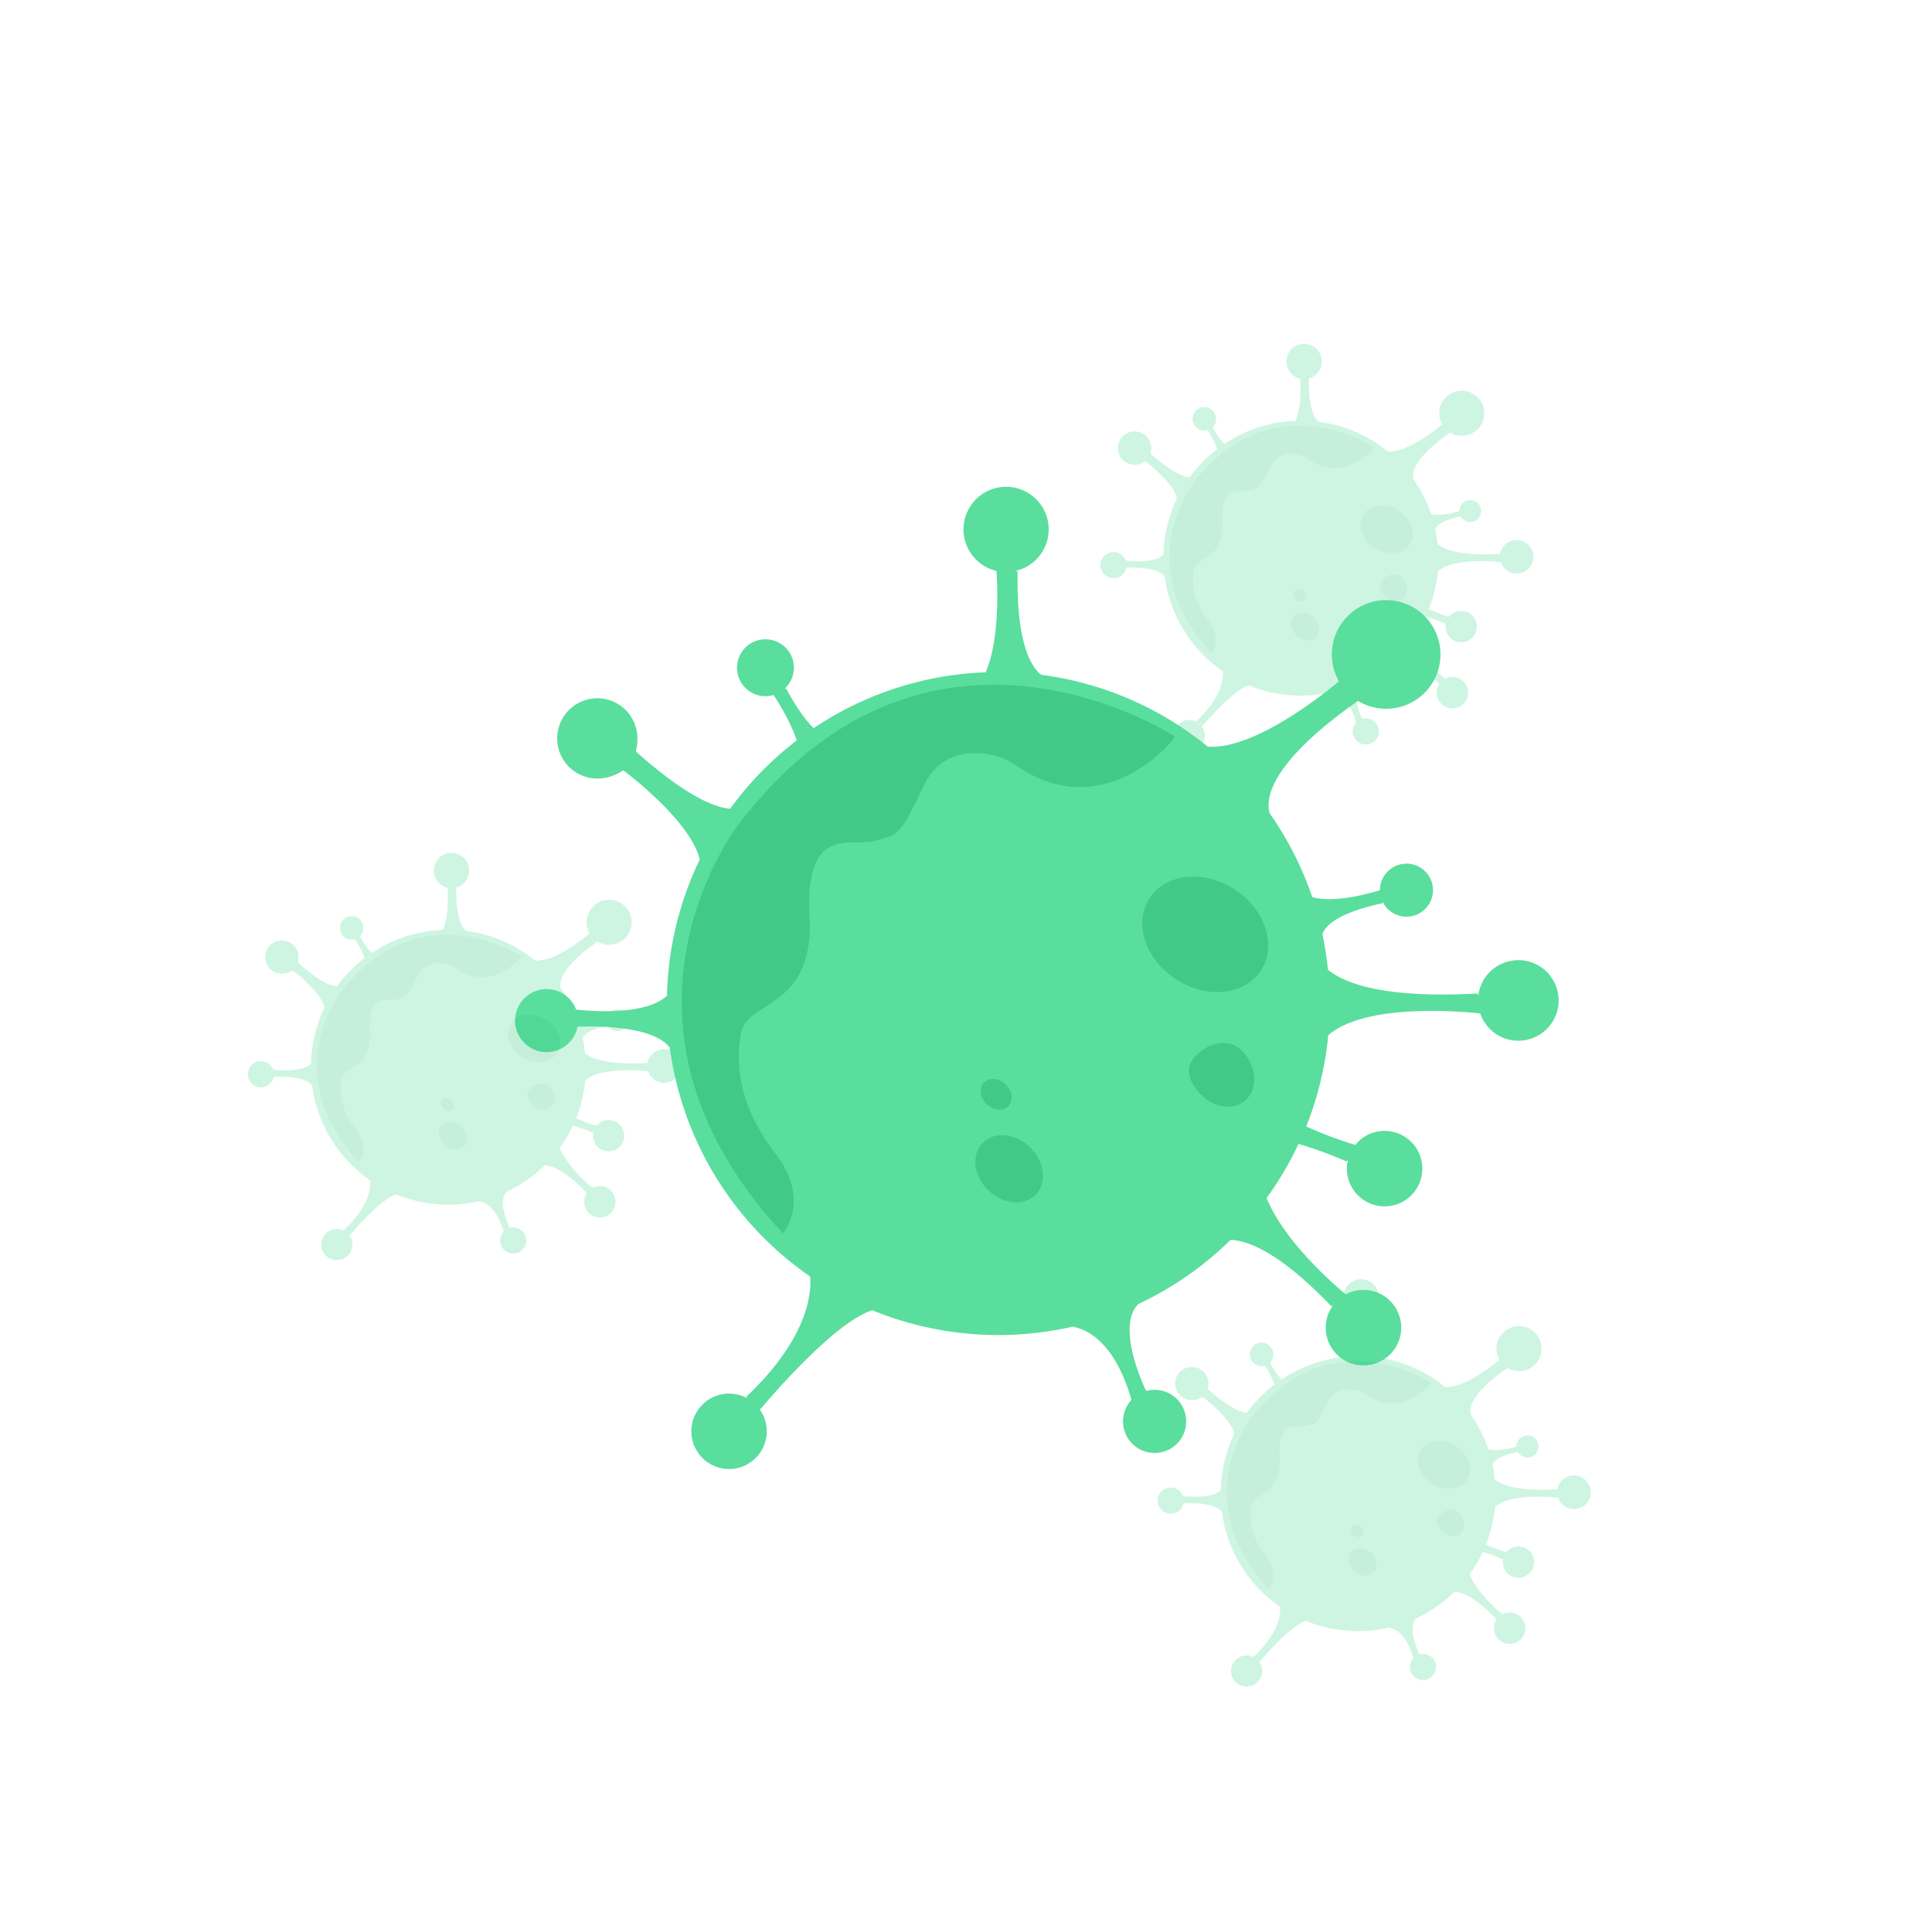 <svg id="coronaos" xmlns="http://www.w3.org/2000/svg" viewBox="0 0 911 910"><defs><style>.cls-1{fill:#59de9d;}.cls-2{fill:#41c987;}.cls-3{opacity:0.3;}</style></defs><title>Coronavirus_hombre-05</title><path class="cls-1" d="M726.72,456A19.06,19.06,0,0,0,697,469.74l-.25-1.35c-43.73,2.39-62.5-4.6-70.56-11.2a155.67,155.67,0,0,0-2.62-16.7c1-3.36,6-9.91,28.42-14.68l-.13-.89a12.5,12.5,0,1,0-1.16-5.23c-2.71.86-21.22,6.45-31.94,3.25a155.5,155.5,0,0,0-20-39.4c-1.79-5.41-2.23-22.36,41.43-53l-.2-.32a25.61,25.61,0,1,0-8.62-9c-8.3,6.91-40.41,32.37-61.9,30.79a155.66,155.66,0,0,0-78.53-33.87c-4.91-3.89-11.8-15.3-11.08-48.77l-1.44-.11a20.08,20.08,0,1,0-8.57-.12c.32,4.25,2,31.58-5.07,47.82a155.52,155.52,0,0,0-81.15,26.36c-3.66-3.69-8-9.55-13-18.83l-.87.41a13.41,13.41,0,1,0-5,2.76c1.24,1.84,7.62,11.6,10.94,21.4a157.47,157.47,0,0,0-31.41,32.21c-6.29-.41-19.67-4.86-44.49-27a23.34,23.34,0,0,0,.77-6.05,18.92,18.92,0,1,0-19,18.83,21.75,21.75,0,0,0,12.32-3.9c6.25,4.76,32.07,25.28,36.06,42.09a155.54,155.54,0,0,0-15.45,64.15c-3.18,3.19-13.37,9.49-42.82,6.62a14.87,14.87,0,1,0-3.69,15.94,14.79,14.79,0,0,0,4.32-7.9c7.33-.3,35.77-.73,43.52,9.9A156.26,156.26,0,0,0,382,601.8c.65,7.13-.44,28.67-30.12,56.72l.88.93a17.78,17.78,0,1,0,5.59,5.16c3.39-4.05,35.06-41.46,53-46.87a156.91,156.91,0,0,0,94.39,7.73c7,1.22,19.95,7.33,27.78,34.52a14.89,14.89,0,1,0,6.9-4.21c-3-6.38-13.48-31-3.68-41a156.7,156.7,0,0,0,43.57-30.28c9.56.52,24.57,7.48,47.49,31.35l1-.76a17.8,17.8,0,1,0,5.75-4.87c-3.41-2.8-28.59-24-37.32-45.41a155.89,155.89,0,0,0,15.06-25.51A195.4,195.4,0,0,1,635,547.6l.66-1.1a17.79,17.79,0,1,0,3.39-6.73,186.17,186.17,0,0,1-23.13-8.69,155.3,155.3,0,0,0,10.39-43c17.94-15.76,65.91-10.92,71.66-10.28A19,19,0,1,0,726.72,456Z"/><path class="cls-2" d="M369.22,581.51s13.34-15.73-3.41-37.43-19.19-41-16.46-56.87S384,476,381.71,432.15s19.53-32.69,30.69-35.69,11.82-2.07,23.34-26.3c7.22-15.18,21-16.06,30.27-14.6a33.66,33.66,0,0,1,13.69,5.69c37.82,25.81,69.44-6.63,74.38-13.93,0,0-116-76.67-205.87,41.42C348.21,388.74,275.86,481.16,369.22,581.51Z"/><ellipse class="cls-2" cx="568.32" cy="440.51" rx="25.3" ry="31.29" transform="translate(-109.7 679.93) rotate(-57.23)"/><path class="cls-2" d="M586.66,496.5C592.84,503.91,593,514,587,519s-15.86,3-22-4.36-5.62-13.39.37-18.39S580.48,489.09,586.66,496.5Z"/><ellipse class="cls-2" cx="475.84" cy="551.11" rx="14.13" ry="17.47" transform="translate(-250.96 507.46) rotate(-45.76)"/><ellipse class="cls-2" cx="469.74" cy="515.97" rx="6.46" ry="7.99" transform="translate(-227.63 492.48) rotate(-45.76)"/><g class="cls-3"><path class="cls-1" d="M719.57,256a7.9,7.9,0,0,0-12.34,5.72l-.11-.56c-18.14,1-25.93-1.91-29.27-4.65a63.29,63.29,0,0,0-1.09-6.93c.42-1.39,2.48-4.11,11.79-6.09l0-.37a5.19,5.19,0,1,0-.48-2.16c-1.12.35-8.81,2.67-13.25,1.34a64.63,64.63,0,0,0-8.29-16.34c-.75-2.25-.93-9.28,17.18-22l-.08-.14a10.62,10.62,0,1,0-4.93-7.9,10.72,10.72,0,0,0,1.35,4.18c-3.44,2.87-16.76,13.43-25.68,12.78a64.46,64.46,0,0,0-32.57-14.05c-2-1.62-4.9-6.35-4.6-20.24l-.6,0a8.33,8.33,0,1,0-3.55-.05c.13,1.76.83,13.1-2.11,19.84a64.51,64.51,0,0,0-33.67,10.93,34.4,34.4,0,0,1-5.4-7.81l-.36.17a5.53,5.53,0,1,0-5.55,1,5.44,5.44,0,0,0,3.47.1,43.14,43.14,0,0,1,4.54,8.88,65,65,0,0,0-13,13.37c-2.61-.17-8.17-2-18.46-11.22a9.87,9.87,0,0,0,.32-2.51,7.85,7.85,0,1,0-7.89,7.81,9,9,0,0,0,5.12-1.62c2.59,2,13.3,10.49,14.95,17.47a64.46,64.46,0,0,0-6.4,26.61c-1.33,1.32-5.55,3.93-17.77,2.74a6.17,6.17,0,1,0-1.53,6.61,6.05,6.05,0,0,0,1.79-3.27c3-.12,14.84-.3,18.06,4.11a64.81,64.81,0,0,0,27.46,44.76c.27,3-.19,11.89-12.5,23.53l.37.38a7.33,7.33,0,1,0,3.64,6.53,7.26,7.26,0,0,0-1.33-4.39c1.41-1.67,14.55-17.2,22-19.44a65.27,65.27,0,0,0,39.16,3.21c2.91.5,8.28,3,11.53,14.32a6.16,6.16,0,1,0,2.86-1.75c-1.24-2.65-5.6-12.86-1.53-17a64.92,64.92,0,0,0,18.08-12.56c4,.22,10.19,3.1,19.7,13l.42-.32a7.41,7.41,0,1,0,2.39-2c-1.42-1.16-11.86-9.93-15.48-18.84a64.34,64.34,0,0,0,6.24-10.58,81,81,0,0,1,9.4,3.43l.27-.45a7.38,7.38,0,1,0,1.41-2.8,77,77,0,0,1-9.59-3.6,64.76,64.76,0,0,0,4.31-17.85c7.44-6.54,27.34-4.53,29.73-4.26a7.9,7.9,0,1,0,12-9.06Z"/><path class="cls-2" d="M571.25,308s5.54-6.53-1.41-15.53-8-17-6.83-23.6,14.39-4.66,13.42-22.84,8.1-13.56,12.73-14.8,4.91-.86,9.69-10.91c3-6.3,8.71-6.67,12.56-6.06a14,14,0,0,1,5.68,2.36c15.69,10.71,28.8-2.75,30.85-5.78,0,0-48.13-31.81-85.41,17.18C562.53,228.06,532.52,266.41,571.25,308Z"/><ellipse class="cls-2" cx="653.85" cy="249.54" rx="10.5" ry="12.98" transform="translate(90.1 664.25) rotate(-57.23)"/><path class="cls-2" d="M661.46,272.77c2.56,3.07,2.63,7.25.14,9.32s-6.58,1.26-9.14-1.81-2.34-5.55.15-7.63S658.9,269.7,661.46,272.77Z"/><ellipse class="cls-2" cx="615.48" cy="295.43" rx="5.86" ry="7.25" transform="translate(-25.59 530.21) rotate(-45.76)"/><ellipse class="cls-2" cx="612.96" cy="280.85" rx="2.68" ry="3.31" transform="translate(-15.91 524) rotate(-45.76)"/></g><g class="cls-3"><path class="cls-1" d="M746.57,697a7.9,7.9,0,0,0-12.34,5.72l-.11-.56c-18.14,1-25.93-1.91-29.27-4.65a63.29,63.29,0,0,0-1.09-6.93c.42-1.39,2.48-4.11,11.79-6.09l0-.37a5.19,5.19,0,1,0-.48-2.16c-1.12.35-8.81,2.67-13.25,1.34a64.63,64.63,0,0,0-8.29-16.34c-.75-2.25-.93-9.28,17.18-22l-.08-.14a10.62,10.62,0,1,0-4.93-7.9,10.72,10.72,0,0,0,1.35,4.18c-3.44,2.87-16.76,13.43-25.68,12.78a64.46,64.46,0,0,0-32.57-14.05c-2-1.62-4.9-6.35-4.6-20.24l-.6,0a8.33,8.33,0,1,0-3.55,0c.13,1.76.83,13.1-2.11,19.84a64.51,64.51,0,0,0-33.67,10.93,34.4,34.4,0,0,1-5.4-7.81l-.36.17a5.53,5.53,0,1,0-5.55,1,5.44,5.44,0,0,0,3.47.1,43.14,43.14,0,0,1,4.54,8.88,65,65,0,0,0-13,13.37c-2.61-.17-8.17-2-18.46-11.22a9.87,9.87,0,0,0,.32-2.51,7.85,7.85,0,1,0-7.89,7.81,9,9,0,0,0,5.12-1.62c2.59,2,13.3,10.49,14.95,17.47a64.46,64.46,0,0,0-6.4,26.61c-1.33,1.32-5.55,3.93-17.77,2.74a6.17,6.17,0,1,0-1.53,6.61,6.05,6.05,0,0,0,1.79-3.27c3-.12,14.84-.3,18.06,4.11a64.81,64.81,0,0,0,27.46,44.76c.27,3-.19,11.89-12.5,23.53l.37.38a7.33,7.33,0,1,0,3.64,6.53,7.26,7.26,0,0,0-1.33-4.39c1.41-1.67,14.55-17.2,22-19.44a65.27,65.27,0,0,0,39.16,3.21c2.91.5,8.28,3,11.53,14.32a6.16,6.16,0,1,0,2.86-1.75c-1.24-2.65-5.6-12.86-1.53-17a64.92,64.92,0,0,0,18.08-12.56c4,.22,10.19,3.1,19.7,13l.42-.32a7.41,7.41,0,1,0,2.39-2c-1.42-1.16-11.86-9.93-15.48-18.84a64.34,64.34,0,0,0,6.24-10.58,81,81,0,0,1,9.4,3.43l.27-.45a7.38,7.38,0,1,0,1.41-2.8,77,77,0,0,1-9.59-3.6,64.76,64.76,0,0,0,4.31-17.85c7.44-6.54,27.34-4.53,29.73-4.26a7.9,7.9,0,1,0,12-9.06Z"/><path class="cls-2" d="M598.25,749s5.54-6.53-1.41-15.53-8-17-6.83-23.6,14.39-4.66,13.42-22.84,8.1-13.56,12.73-14.8,4.91-.86,9.69-10.91c3-6.3,8.71-6.67,12.56-6.06a14,14,0,0,1,5.68,2.36c15.69,10.71,28.8-2.75,30.85-5.78,0,0-48.13-31.81-85.41,17.18C589.53,669.06,559.52,707.41,598.25,749Z"/><ellipse class="cls-2" cx="680.85" cy="690.54" rx="10.5" ry="12.98" transform="translate(-268.32 889.25) rotate(-57.23)"/><path class="cls-2" d="M688.46,713.77c2.56,3.07,2.63,7.25.14,9.32s-6.58,1.26-9.14-1.81-2.34-5.55.15-7.63S685.9,710.7,688.46,713.77Z"/><ellipse class="cls-2" cx="642.48" cy="736.43" rx="5.86" ry="7.25" transform="translate(-333.35 682.86) rotate(-45.76)"/><ellipse class="cls-2" cx="639.96" cy="721.85" rx="2.68" ry="3.31" transform="translate(-323.66 676.64) rotate(-45.76)"/></g><g class="cls-3"><path class="cls-1" d="M317.57,496a7.9,7.9,0,0,0-12.34,5.72l-.11-.56c-18.14,1-25.93-1.91-29.27-4.65a63.29,63.29,0,0,0-1.09-6.93c.42-1.39,2.48-4.11,11.79-6.09l-.05-.37a5.19,5.19,0,1,0-.48-2.16c-1.12.35-8.81,2.67-13.25,1.34a64.63,64.63,0,0,0-8.29-16.34c-.75-2.25-.93-9.28,17.18-22l-.08-.14a10.62,10.62,0,1,0-4.93-7.9,10.72,10.72,0,0,0,1.35,4.18c-3.44,2.87-16.76,13.43-25.68,12.78a64.46,64.46,0,0,0-32.57-14.05c-2-1.62-4.9-6.35-4.6-20.24l-.6,0a8.33,8.33,0,1,0-3.55-.05c.13,1.76.83,13.1-2.11,19.84a64.51,64.51,0,0,0-33.67,10.93,34.4,34.4,0,0,1-5.4-7.81l-.36.17a5.53,5.53,0,1,0-5.55,1,5.44,5.44,0,0,0,3.47.1,43.14,43.14,0,0,1,4.54,8.88,65,65,0,0,0-13,13.37c-2.61-.17-8.17-2-18.46-11.22a9.87,9.87,0,0,0,.32-2.51,7.85,7.85,0,1,0-7.89,7.81,9,9,0,0,0,5.12-1.62c2.59,2,13.3,10.49,15,17.47a64.46,64.46,0,0,0-6.4,26.61c-1.33,1.32-5.55,3.93-17.77,2.74a6.17,6.17,0,1,0-1.53,6.61,6.05,6.05,0,0,0,1.79-3.27c3-.12,14.84-.3,18.06,4.11a64.81,64.81,0,0,0,27.46,44.76c.27,3-.19,11.89-12.5,23.53l.37.38a7.33,7.33,0,1,0,3.64,6.53,7.26,7.26,0,0,0-1.33-4.39c1.41-1.67,14.55-17.2,22-19.44a65.27,65.27,0,0,0,39.16,3.21c2.91.5,8.28,3,11.53,14.32a6.16,6.16,0,1,0,2.86-1.75c-1.24-2.65-5.6-12.86-1.53-17a64.92,64.92,0,0,0,18.08-12.56c4,.22,10.19,3.1,19.7,13l.42-.32a7.41,7.41,0,1,0,2.39-2c-1.42-1.16-11.86-9.93-15.48-18.84a64.34,64.34,0,0,0,6.24-10.58,81,81,0,0,1,9.4,3.43l.27-.45a7.38,7.38,0,1,0,1.41-2.8,77,77,0,0,1-9.59-3.6,64.76,64.76,0,0,0,4.31-17.85c7.44-6.54,27.34-4.53,29.73-4.26A7.9,7.9,0,1,0,317.57,496Z"/><path class="cls-2" d="M169.25,548s5.54-6.53-1.41-15.53-8-17-6.83-23.6,14.39-4.66,13.42-22.84,8.1-13.56,12.73-14.8,4.91-.86,9.69-10.91c3-6.3,8.71-6.67,12.56-6.06a14,14,0,0,1,5.68,2.36c15.69,10.71,28.8-2.75,30.85-5.78,0,0-48.13-31.81-85.41,17.18C160.53,468.06,130.52,506.41,169.25,548Z"/><ellipse class="cls-2" cx="251.85" cy="489.54" rx="10.5" ry="12.98" transform="translate(-296.1 436.33) rotate(-57.23)"/><path class="cls-2" d="M259.46,512.77c2.56,3.07,2.63,7.25.14,9.32s-6.58,1.26-9.14-1.81-2.34-5.55.15-7.63S256.9,509.7,259.46,512.77Z"/><ellipse class="cls-2" cx="213.48" cy="535.43" rx="5.86" ry="7.25" transform="translate(-319.03 314.78) rotate(-45.76)"/><ellipse class="cls-2" cx="210.96" cy="520.85" rx="2.68" ry="3.31" transform="translate(-309.35 308.56) rotate(-45.76)"/></g></svg>